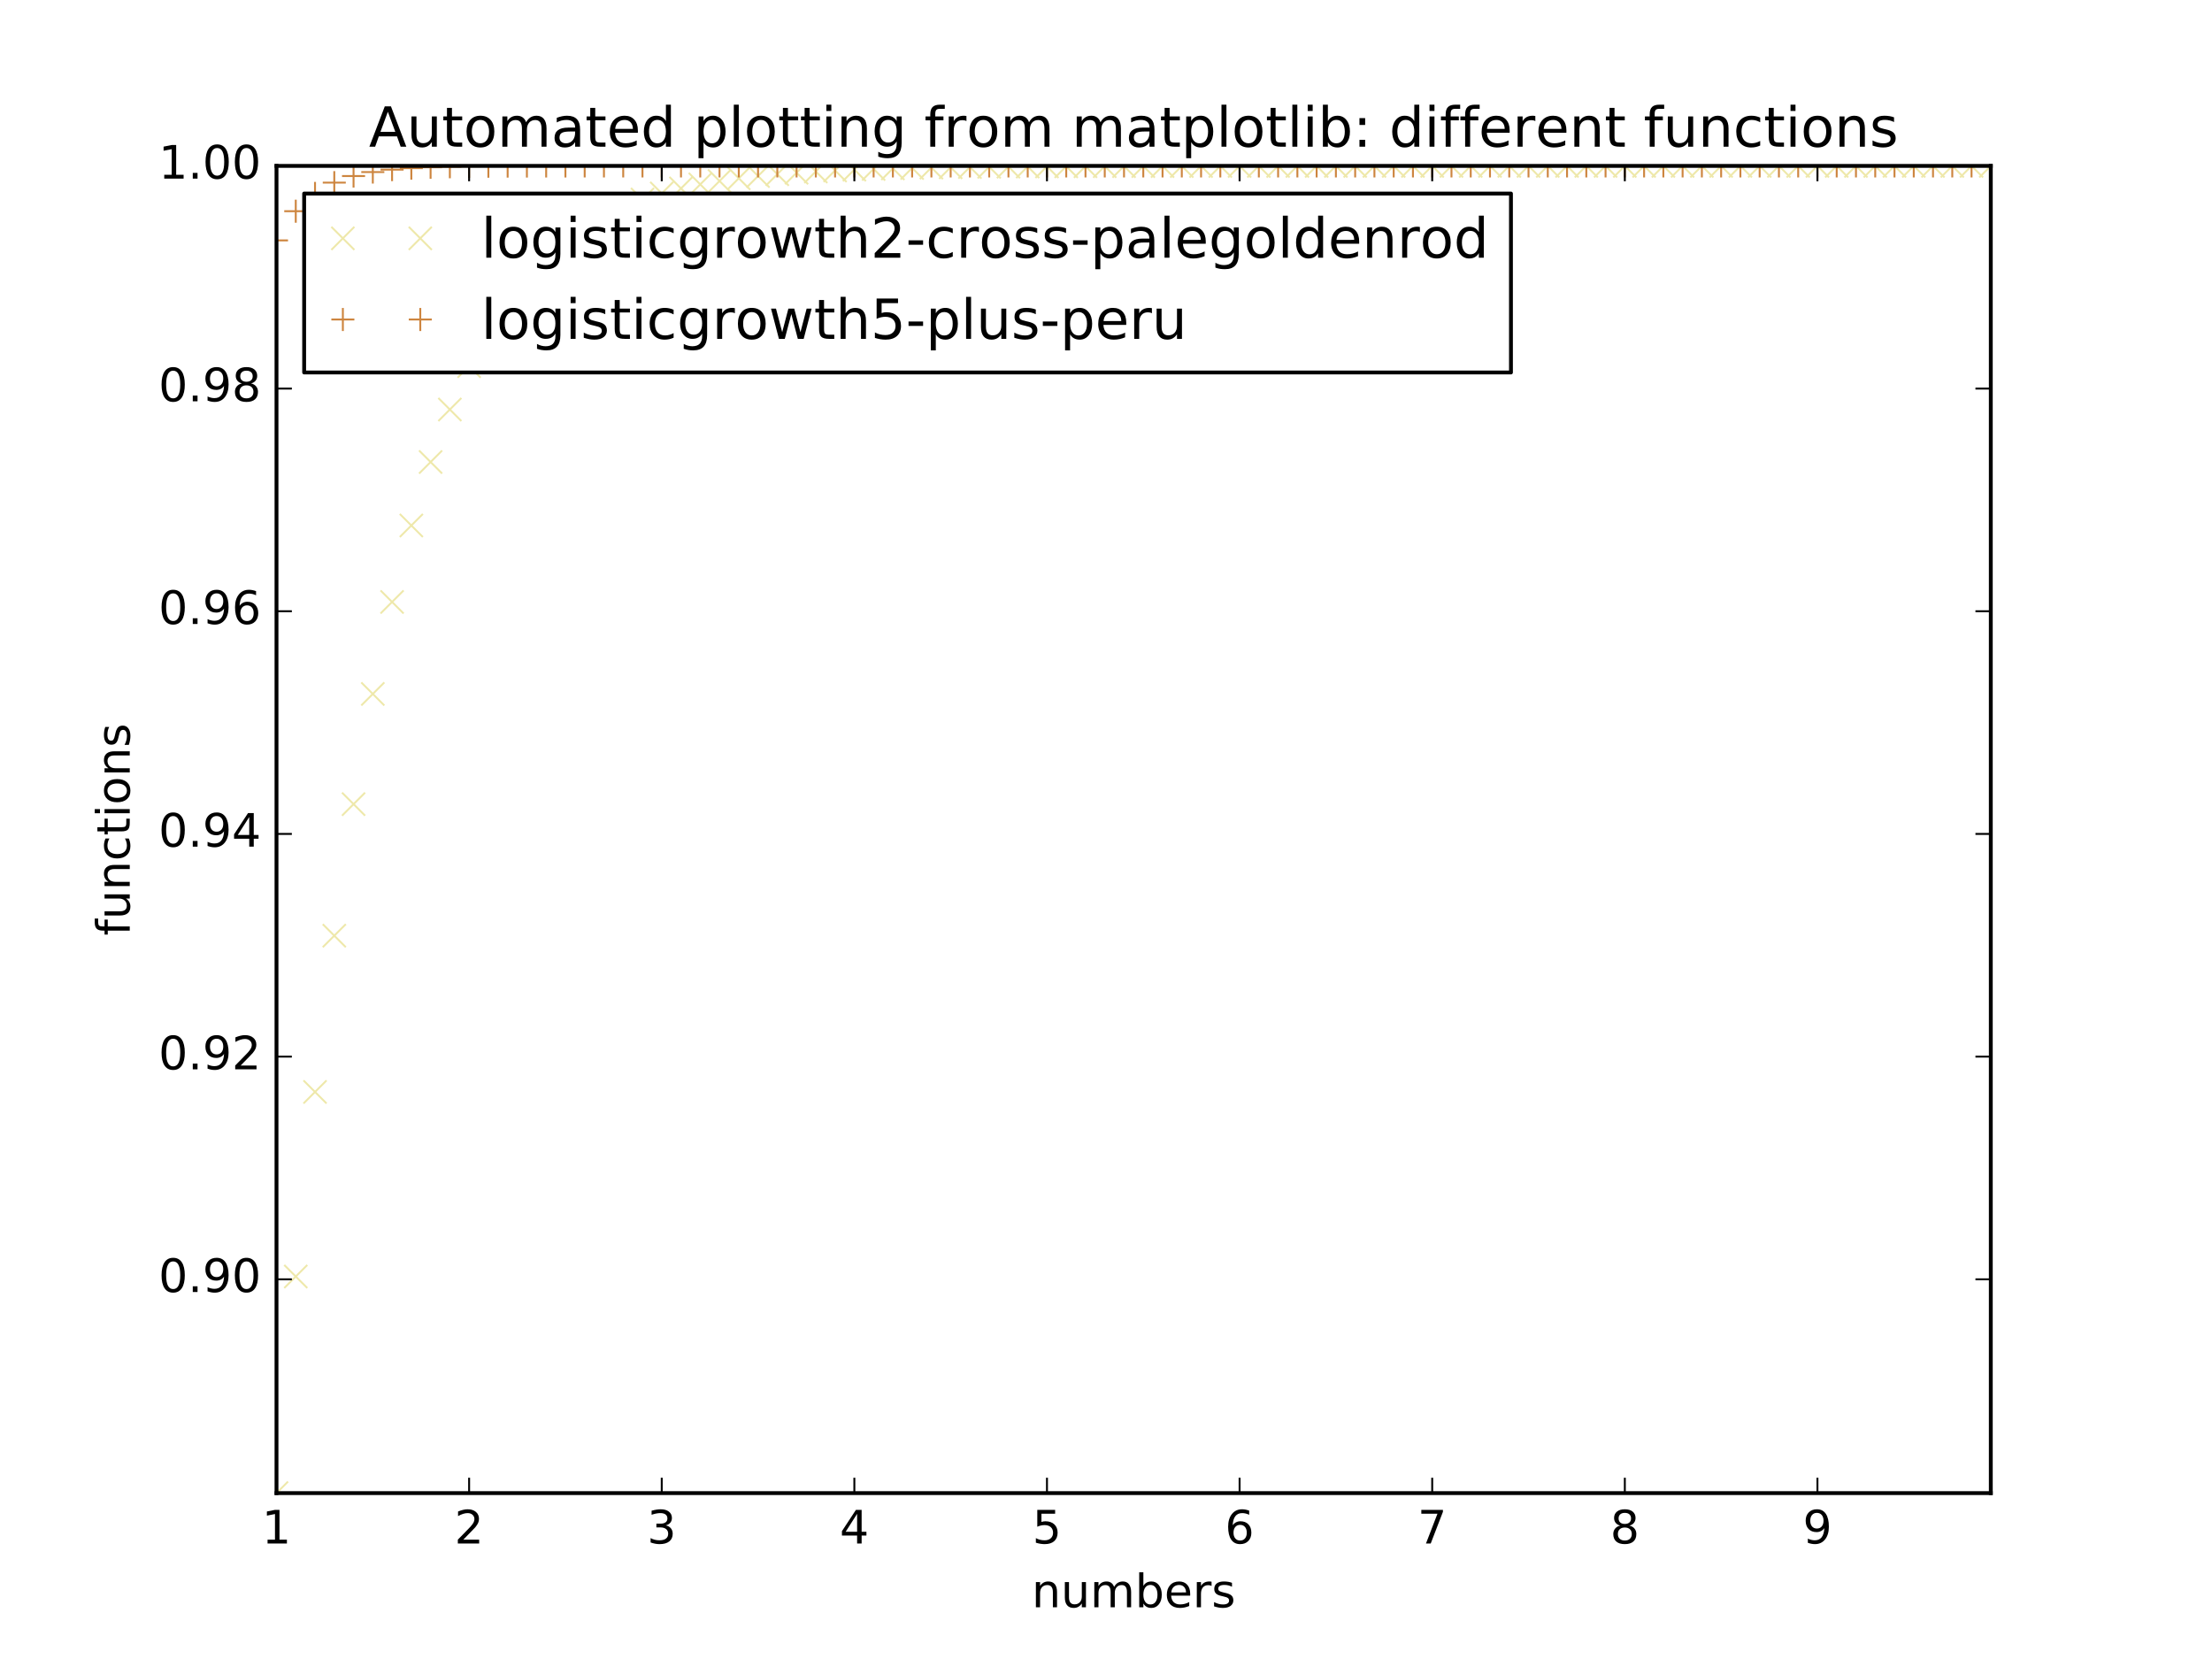 <?xml version="1.0" encoding="utf-8" standalone="no"?>
<!DOCTYPE svg PUBLIC "-//W3C//DTD SVG 1.1//EN"
  "http://www.w3.org/Graphics/SVG/1.1/DTD/svg11.dtd">
<!-- Created with matplotlib (http://matplotlib.org/) -->
<svg height="432pt" version="1.1" viewBox="0 0 576 432" width="576pt" xmlns="http://www.w3.org/2000/svg" xmlns:xlink="http://www.w3.org/1999/xlink">
 <defs>
  <style type="text/css">
*{stroke-linecap:butt;stroke-linejoin:round;stroke-miterlimit:100000;}
  </style>
 </defs>
 <g id="figure_1">
  <g id="patch_1">
   <path d="M 0 432 
L 576 432 
L 576 0 
L 0 0 
z
" style="fill:#ffffff;"/>
  </g>
  <g id="axes_1">
   <g id="patch_2">
    <path d="M 72 388.8 
L 518.4 388.8 
L 518.4 43.2 
L 72 43.2 
z
" style="fill:#ffffff;"/>
   </g>
   <g id="line2d_1">
    <defs>
     <path d="M -3 3 
L 3 -3 
M -3 -3 
L 3 3 
" id="mcb4d93e9ef" style="stroke:#eee8aa;stroke-width:0.5;"/>
    </defs>
    <g clip-path="url(#pd2fa5f9152)">
     <use style="fill:none;stroke:#eee8aa;stroke-width:0.5;" x="72.0" xlink:href="#mcb4d93e9ef" y="388.8"/>
     <use style="fill:none;stroke:#eee8aa;stroke-width:0.5;" x="77.016" xlink:href="#mcb4d93e9ef" y="332.402"/>
     <use style="fill:none;stroke:#eee8aa;stroke-width:0.5;" x="82.031" xlink:href="#mcb4d93e9ef" y="284.339"/>
     <use style="fill:none;stroke:#eee8aa;stroke-width:0.5;" x="87.047" xlink:href="#mcb4d93e9ef" y="243.65"/>
     <use style="fill:none;stroke:#eee8aa;stroke-width:0.5;" x="92.063" xlink:href="#mcb4d93e9ef" y="209.398"/>
     <use style="fill:none;stroke:#eee8aa;stroke-width:0.5;" x="97.079" xlink:href="#mcb4d93e9ef" y="180.7"/>
     <use style="fill:none;stroke:#eee8aa;stroke-width:0.5;" x="102.094" xlink:href="#mcb4d93e9ef" y="156.752"/>
     <use style="fill:none;stroke:#eee8aa;stroke-width:0.5;" x="107.11" xlink:href="#mcb4d93e9ef" y="136.833"/>
     <use style="fill:none;stroke:#eee8aa;stroke-width:0.5;" x="112.126" xlink:href="#mcb4d93e9ef" y="120.312"/>
     <use style="fill:none;stroke:#eee8aa;stroke-width:0.5;" x="117.142" xlink:href="#mcb4d93e9ef" y="106.639"/>
     <use style="fill:none;stroke:#eee8aa;stroke-width:0.5;" x="122.157" xlink:href="#mcb4d93e9ef" y="95.347"/>
     <use style="fill:none;stroke:#eee8aa;stroke-width:0.5;" x="127.173" xlink:href="#mcb4d93e9ef" y="86.034"/>
     <use style="fill:none;stroke:#eee8aa;stroke-width:0.5;" x="132.189" xlink:href="#mcb4d93e9ef" y="78.363"/>
     <use style="fill:none;stroke:#eee8aa;stroke-width:0.5;" x="137.204" xlink:href="#mcb4d93e9ef" y="72.053"/>
     <use style="fill:none;stroke:#eee8aa;stroke-width:0.5;" x="142.22" xlink:href="#mcb4d93e9ef" y="66.865"/>
     <use style="fill:none;stroke:#eee8aa;stroke-width:0.5;" x="147.236" xlink:href="#mcb4d93e9ef" y="62.604"/>
     <use style="fill:none;stroke:#eee8aa;stroke-width:0.5;" x="152.252" xlink:href="#mcb4d93e9ef" y="59.106"/>
     <use style="fill:none;stroke:#eee8aa;stroke-width:0.5;" x="157.267" xlink:href="#mcb4d93e9ef" y="56.236"/>
     <use style="fill:none;stroke:#eee8aa;stroke-width:0.5;" x="162.283" xlink:href="#mcb4d93e9ef" y="53.882"/>
     <use style="fill:none;stroke:#eee8aa;stroke-width:0.5;" x="167.299" xlink:href="#mcb4d93e9ef" y="51.951"/>
     <use style="fill:none;stroke:#eee8aa;stroke-width:0.5;" x="172.315" xlink:href="#mcb4d93e9ef" y="50.369"/>
     <use style="fill:none;stroke:#eee8aa;stroke-width:0.5;" x="177.33" xlink:href="#mcb4d93e9ef" y="49.072"/>
     <use style="fill:none;stroke:#eee8aa;stroke-width:0.5;" x="182.346" xlink:href="#mcb4d93e9ef" y="48.009"/>
     <use style="fill:none;stroke:#eee8aa;stroke-width:0.5;" x="187.362" xlink:href="#mcb4d93e9ef" y="47.139"/>
     <use style="fill:none;stroke:#eee8aa;stroke-width:0.5;" x="192.378" xlink:href="#mcb4d93e9ef" y="46.426"/>
     <use style="fill:none;stroke:#eee8aa;stroke-width:0.5;" x="197.393" xlink:href="#mcb4d93e9ef" y="45.841"/>
     <use style="fill:none;stroke:#eee8aa;stroke-width:0.5;" x="202.409" xlink:href="#mcb4d93e9ef" y="45.363"/>
     <use style="fill:none;stroke:#eee8aa;stroke-width:0.5;" x="207.425" xlink:href="#mcb4d93e9ef" y="44.971"/>
     <use style="fill:none;stroke:#eee8aa;stroke-width:0.5;" x="212.44" xlink:href="#mcb4d93e9ef" y="44.65"/>
     <use style="fill:none;stroke:#eee8aa;stroke-width:0.5;" x="217.456" xlink:href="#mcb4d93e9ef" y="44.387"/>
     <use style="fill:none;stroke:#eee8aa;stroke-width:0.5;" x="222.472" xlink:href="#mcb4d93e9ef" y="44.172"/>
     <use style="fill:none;stroke:#eee8aa;stroke-width:0.5;" x="227.488" xlink:href="#mcb4d93e9ef" y="43.996"/>
     <use style="fill:none;stroke:#eee8aa;stroke-width:0.5;" x="232.503" xlink:href="#mcb4d93e9ef" y="43.852"/>
     <use style="fill:none;stroke:#eee8aa;stroke-width:0.5;" x="237.519" xlink:href="#mcb4d93e9ef" y="43.734"/>
     <use style="fill:none;stroke:#eee8aa;stroke-width:0.5;" x="242.535" xlink:href="#mcb4d93e9ef" y="43.637"/>
     <use style="fill:none;stroke:#eee8aa;stroke-width:0.5;" x="247.551" xlink:href="#mcb4d93e9ef" y="43.558"/>
     <use style="fill:none;stroke:#eee8aa;stroke-width:0.5;" x="252.566" xlink:href="#mcb4d93e9ef" y="43.493"/>
     <use style="fill:none;stroke:#eee8aa;stroke-width:0.5;" x="257.582" xlink:href="#mcb4d93e9ef" y="43.44"/>
     <use style="fill:none;stroke:#eee8aa;stroke-width:0.5;" x="262.598" xlink:href="#mcb4d93e9ef" y="43.396"/>
     <use style="fill:none;stroke:#eee8aa;stroke-width:0.5;" x="267.613" xlink:href="#mcb4d93e9ef" y="43.361"/>
     <use style="fill:none;stroke:#eee8aa;stroke-width:0.5;" x="272.629" xlink:href="#mcb4d93e9ef" y="43.332"/>
     <use style="fill:none;stroke:#eee8aa;stroke-width:0.5;" x="277.645" xlink:href="#mcb4d93e9ef" y="43.308"/>
     <use style="fill:none;stroke:#eee8aa;stroke-width:0.5;" x="282.661" xlink:href="#mcb4d93e9ef" y="43.288"/>
     <use style="fill:none;stroke:#eee8aa;stroke-width:0.5;" x="287.676" xlink:href="#mcb4d93e9ef" y="43.272"/>
     <use style="fill:none;stroke:#eee8aa;stroke-width:0.5;" x="292.692" xlink:href="#mcb4d93e9ef" y="43.259"/>
     <use style="fill:none;stroke:#eee8aa;stroke-width:0.5;" x="297.708" xlink:href="#mcb4d93e9ef" y="43.248"/>
     <use style="fill:none;stroke:#eee8aa;stroke-width:0.5;" x="302.724" xlink:href="#mcb4d93e9ef" y="43.24"/>
     <use style="fill:none;stroke:#eee8aa;stroke-width:0.5;" x="307.739" xlink:href="#mcb4d93e9ef" y="43.232"/>
     <use style="fill:none;stroke:#eee8aa;stroke-width:0.5;" x="312.755" xlink:href="#mcb4d93e9ef" y="43.227"/>
     <use style="fill:none;stroke:#eee8aa;stroke-width:0.5;" x="317.771" xlink:href="#mcb4d93e9ef" y="43.222"/>
     <use style="fill:none;stroke:#eee8aa;stroke-width:0.5;" x="322.787" xlink:href="#mcb4d93e9ef" y="43.218"/>
     <use style="fill:none;stroke:#eee8aa;stroke-width:0.5;" x="327.802" xlink:href="#mcb4d93e9ef" y="43.215"/>
     <use style="fill:none;stroke:#eee8aa;stroke-width:0.5;" x="332.818" xlink:href="#mcb4d93e9ef" y="43.212"/>
     <use style="fill:none;stroke:#eee8aa;stroke-width:0.5;" x="337.834" xlink:href="#mcb4d93e9ef" y="43.21"/>
     <use style="fill:none;stroke:#eee8aa;stroke-width:0.5;" x="342.849" xlink:href="#mcb4d93e9ef" y="43.208"/>
     <use style="fill:none;stroke:#eee8aa;stroke-width:0.5;" x="347.865" xlink:href="#mcb4d93e9ef" y="43.207"/>
     <use style="fill:none;stroke:#eee8aa;stroke-width:0.5;" x="352.881" xlink:href="#mcb4d93e9ef" y="43.205"/>
     <use style="fill:none;stroke:#eee8aa;stroke-width:0.5;" x="357.897" xlink:href="#mcb4d93e9ef" y="43.204"/>
     <use style="fill:none;stroke:#eee8aa;stroke-width:0.5;" x="362.912" xlink:href="#mcb4d93e9ef" y="43.204"/>
     <use style="fill:none;stroke:#eee8aa;stroke-width:0.5;" x="367.928" xlink:href="#mcb4d93e9ef" y="43.203"/>
     <use style="fill:none;stroke:#eee8aa;stroke-width:0.5;" x="372.944" xlink:href="#mcb4d93e9ef" y="43.202"/>
     <use style="fill:none;stroke:#eee8aa;stroke-width:0.5;" x="377.96" xlink:href="#mcb4d93e9ef" y="43.202"/>
     <use style="fill:none;stroke:#eee8aa;stroke-width:0.5;" x="382.975" xlink:href="#mcb4d93e9ef" y="43.202"/>
     <use style="fill:none;stroke:#eee8aa;stroke-width:0.5;" x="387.991" xlink:href="#mcb4d93e9ef" y="43.201"/>
     <use style="fill:none;stroke:#eee8aa;stroke-width:0.5;" x="393.007" xlink:href="#mcb4d93e9ef" y="43.201"/>
     <use style="fill:none;stroke:#eee8aa;stroke-width:0.5;" x="398.022" xlink:href="#mcb4d93e9ef" y="43.201"/>
     <use style="fill:none;stroke:#eee8aa;stroke-width:0.5;" x="403.038" xlink:href="#mcb4d93e9ef" y="43.201"/>
     <use style="fill:none;stroke:#eee8aa;stroke-width:0.5;" x="408.054" xlink:href="#mcb4d93e9ef" y="43.201"/>
     <use style="fill:none;stroke:#eee8aa;stroke-width:0.5;" x="413.07" xlink:href="#mcb4d93e9ef" y="43.2"/>
     <use style="fill:none;stroke:#eee8aa;stroke-width:0.5;" x="418.085" xlink:href="#mcb4d93e9ef" y="43.2"/>
     <use style="fill:none;stroke:#eee8aa;stroke-width:0.5;" x="423.101" xlink:href="#mcb4d93e9ef" y="43.2"/>
     <use style="fill:none;stroke:#eee8aa;stroke-width:0.5;" x="428.117" xlink:href="#mcb4d93e9ef" y="43.2"/>
     <use style="fill:none;stroke:#eee8aa;stroke-width:0.5;" x="433.133" xlink:href="#mcb4d93e9ef" y="43.2"/>
     <use style="fill:none;stroke:#eee8aa;stroke-width:0.5;" x="438.148" xlink:href="#mcb4d93e9ef" y="43.2"/>
     <use style="fill:none;stroke:#eee8aa;stroke-width:0.5;" x="443.164" xlink:href="#mcb4d93e9ef" y="43.2"/>
     <use style="fill:none;stroke:#eee8aa;stroke-width:0.5;" x="448.18" xlink:href="#mcb4d93e9ef" y="43.2"/>
     <use style="fill:none;stroke:#eee8aa;stroke-width:0.5;" x="453.196" xlink:href="#mcb4d93e9ef" y="43.2"/>
     <use style="fill:none;stroke:#eee8aa;stroke-width:0.5;" x="458.211" xlink:href="#mcb4d93e9ef" y="43.2"/>
     <use style="fill:none;stroke:#eee8aa;stroke-width:0.5;" x="463.227" xlink:href="#mcb4d93e9ef" y="43.2"/>
     <use style="fill:none;stroke:#eee8aa;stroke-width:0.5;" x="468.243" xlink:href="#mcb4d93e9ef" y="43.2"/>
     <use style="fill:none;stroke:#eee8aa;stroke-width:0.5;" x="473.258" xlink:href="#mcb4d93e9ef" y="43.2"/>
     <use style="fill:none;stroke:#eee8aa;stroke-width:0.5;" x="478.274" xlink:href="#mcb4d93e9ef" y="43.2"/>
     <use style="fill:none;stroke:#eee8aa;stroke-width:0.5;" x="483.29" xlink:href="#mcb4d93e9ef" y="43.2"/>
     <use style="fill:none;stroke:#eee8aa;stroke-width:0.5;" x="488.306" xlink:href="#mcb4d93e9ef" y="43.2"/>
     <use style="fill:none;stroke:#eee8aa;stroke-width:0.5;" x="493.321" xlink:href="#mcb4d93e9ef" y="43.2"/>
     <use style="fill:none;stroke:#eee8aa;stroke-width:0.5;" x="498.337" xlink:href="#mcb4d93e9ef" y="43.2"/>
     <use style="fill:none;stroke:#eee8aa;stroke-width:0.5;" x="503.353" xlink:href="#mcb4d93e9ef" y="43.2"/>
     <use style="fill:none;stroke:#eee8aa;stroke-width:0.5;" x="508.369" xlink:href="#mcb4d93e9ef" y="43.2"/>
     <use style="fill:none;stroke:#eee8aa;stroke-width:0.5;" x="513.384" xlink:href="#mcb4d93e9ef" y="43.2"/>
     <use style="fill:none;stroke:#eee8aa;stroke-width:0.5;" x="518.4" xlink:href="#mcb4d93e9ef" y="43.2"/>
    </g>
   </g>
   <g id="line2d_2">
    <defs>
     <path d="M -3 0 
L 3 0 
M 0 3 
L 0 -3 
" id="md4a075898d" style="stroke:#cd853f;stroke-width:0.5;"/>
    </defs>
    <g clip-path="url(#pd2fa5f9152)">
     <use style="fill:none;stroke:#cd853f;stroke-width:0.5;" x="72.0" xlink:href="#md4a075898d" y="62.604"/>
     <use style="fill:none;stroke:#cd853f;stroke-width:0.5;" x="77.016" xlink:href="#md4a075898d" y="55"/>
     <use style="fill:none;stroke:#cd853f;stroke-width:0.5;" x="82.031" xlink:href="#md4a075898d" y="50.369"/>
     <use style="fill:none;stroke:#cd853f;stroke-width:0.5;" x="87.047" xlink:href="#md4a075898d" y="47.552"/>
     <use style="fill:none;stroke:#cd853f;stroke-width:0.5;" x="92.063" xlink:href="#md4a075898d" y="45.841"/>
     <use style="fill:none;stroke:#cd853f;stroke-width:0.5;" x="97.079" xlink:href="#md4a075898d" y="44.803"/>
     <use style="fill:none;stroke:#cd853f;stroke-width:0.5;" x="102.094" xlink:href="#md4a075898d" y="44.172"/>
     <use style="fill:none;stroke:#cd853f;stroke-width:0.5;" x="107.11" xlink:href="#md4a075898d" y="43.79"/>
     <use style="fill:none;stroke:#cd853f;stroke-width:0.5;" x="112.126" xlink:href="#md4a075898d" y="43.558"/>
     <use style="fill:none;stroke:#cd853f;stroke-width:0.5;" x="117.142" xlink:href="#md4a075898d" y="43.417"/>
     <use style="fill:none;stroke:#cd853f;stroke-width:0.5;" x="122.157" xlink:href="#md4a075898d" y="43.332"/>
     <use style="fill:none;stroke:#cd853f;stroke-width:0.5;" x="127.173" xlink:href="#md4a075898d" y="43.28"/>
     <use style="fill:none;stroke:#cd853f;stroke-width:0.5;" x="132.189" xlink:href="#md4a075898d" y="43.248"/>
     <use style="fill:none;stroke:#cd853f;stroke-width:0.5;" x="137.204" xlink:href="#md4a075898d" y="43.229"/>
     <use style="fill:none;stroke:#cd853f;stroke-width:0.5;" x="142.22" xlink:href="#md4a075898d" y="43.218"/>
     <use style="fill:none;stroke:#cd853f;stroke-width:0.5;" x="147.236" xlink:href="#md4a075898d" y="43.211"/>
     <use style="fill:none;stroke:#cd853f;stroke-width:0.5;" x="152.252" xlink:href="#md4a075898d" y="43.207"/>
     <use style="fill:none;stroke:#cd853f;stroke-width:0.5;" x="157.267" xlink:href="#md4a075898d" y="43.204"/>
     <use style="fill:none;stroke:#cd853f;stroke-width:0.5;" x="162.283" xlink:href="#md4a075898d" y="43.202"/>
     <use style="fill:none;stroke:#cd853f;stroke-width:0.5;" x="167.299" xlink:href="#md4a075898d" y="43.201"/>
     <use style="fill:none;stroke:#cd853f;stroke-width:0.5;" x="172.315" xlink:href="#md4a075898d" y="43.201"/>
     <use style="fill:none;stroke:#cd853f;stroke-width:0.5;" x="177.33" xlink:href="#md4a075898d" y="43.201"/>
     <use style="fill:none;stroke:#cd853f;stroke-width:0.5;" x="182.346" xlink:href="#md4a075898d" y="43.2"/>
     <use style="fill:none;stroke:#cd853f;stroke-width:0.5;" x="187.362" xlink:href="#md4a075898d" y="43.2"/>
     <use style="fill:none;stroke:#cd853f;stroke-width:0.5;" x="192.378" xlink:href="#md4a075898d" y="43.2"/>
     <use style="fill:none;stroke:#cd853f;stroke-width:0.5;" x="197.393" xlink:href="#md4a075898d" y="43.2"/>
     <use style="fill:none;stroke:#cd853f;stroke-width:0.5;" x="202.409" xlink:href="#md4a075898d" y="43.2"/>
     <use style="fill:none;stroke:#cd853f;stroke-width:0.5;" x="207.425" xlink:href="#md4a075898d" y="43.2"/>
     <use style="fill:none;stroke:#cd853f;stroke-width:0.5;" x="212.44" xlink:href="#md4a075898d" y="43.2"/>
     <use style="fill:none;stroke:#cd853f;stroke-width:0.5;" x="217.456" xlink:href="#md4a075898d" y="43.2"/>
     <use style="fill:none;stroke:#cd853f;stroke-width:0.5;" x="222.472" xlink:href="#md4a075898d" y="43.2"/>
     <use style="fill:none;stroke:#cd853f;stroke-width:0.5;" x="227.488" xlink:href="#md4a075898d" y="43.2"/>
     <use style="fill:none;stroke:#cd853f;stroke-width:0.5;" x="232.503" xlink:href="#md4a075898d" y="43.2"/>
     <use style="fill:none;stroke:#cd853f;stroke-width:0.5;" x="237.519" xlink:href="#md4a075898d" y="43.2"/>
     <use style="fill:none;stroke:#cd853f;stroke-width:0.5;" x="242.535" xlink:href="#md4a075898d" y="43.2"/>
     <use style="fill:none;stroke:#cd853f;stroke-width:0.5;" x="247.551" xlink:href="#md4a075898d" y="43.2"/>
     <use style="fill:none;stroke:#cd853f;stroke-width:0.5;" x="252.566" xlink:href="#md4a075898d" y="43.2"/>
     <use style="fill:none;stroke:#cd853f;stroke-width:0.5;" x="257.582" xlink:href="#md4a075898d" y="43.2"/>
     <use style="fill:none;stroke:#cd853f;stroke-width:0.5;" x="262.598" xlink:href="#md4a075898d" y="43.2"/>
     <use style="fill:none;stroke:#cd853f;stroke-width:0.5;" x="267.613" xlink:href="#md4a075898d" y="43.2"/>
     <use style="fill:none;stroke:#cd853f;stroke-width:0.5;" x="272.629" xlink:href="#md4a075898d" y="43.2"/>
     <use style="fill:none;stroke:#cd853f;stroke-width:0.5;" x="277.645" xlink:href="#md4a075898d" y="43.2"/>
     <use style="fill:none;stroke:#cd853f;stroke-width:0.5;" x="282.661" xlink:href="#md4a075898d" y="43.2"/>
     <use style="fill:none;stroke:#cd853f;stroke-width:0.5;" x="287.676" xlink:href="#md4a075898d" y="43.2"/>
     <use style="fill:none;stroke:#cd853f;stroke-width:0.5;" x="292.692" xlink:href="#md4a075898d" y="43.2"/>
     <use style="fill:none;stroke:#cd853f;stroke-width:0.5;" x="297.708" xlink:href="#md4a075898d" y="43.2"/>
     <use style="fill:none;stroke:#cd853f;stroke-width:0.5;" x="302.724" xlink:href="#md4a075898d" y="43.2"/>
     <use style="fill:none;stroke:#cd853f;stroke-width:0.5;" x="307.739" xlink:href="#md4a075898d" y="43.2"/>
     <use style="fill:none;stroke:#cd853f;stroke-width:0.5;" x="312.755" xlink:href="#md4a075898d" y="43.2"/>
     <use style="fill:none;stroke:#cd853f;stroke-width:0.5;" x="317.771" xlink:href="#md4a075898d" y="43.2"/>
     <use style="fill:none;stroke:#cd853f;stroke-width:0.5;" x="322.787" xlink:href="#md4a075898d" y="43.2"/>
     <use style="fill:none;stroke:#cd853f;stroke-width:0.5;" x="327.802" xlink:href="#md4a075898d" y="43.2"/>
     <use style="fill:none;stroke:#cd853f;stroke-width:0.5;" x="332.818" xlink:href="#md4a075898d" y="43.2"/>
     <use style="fill:none;stroke:#cd853f;stroke-width:0.5;" x="337.834" xlink:href="#md4a075898d" y="43.2"/>
     <use style="fill:none;stroke:#cd853f;stroke-width:0.5;" x="342.849" xlink:href="#md4a075898d" y="43.2"/>
     <use style="fill:none;stroke:#cd853f;stroke-width:0.5;" x="347.865" xlink:href="#md4a075898d" y="43.2"/>
     <use style="fill:none;stroke:#cd853f;stroke-width:0.5;" x="352.881" xlink:href="#md4a075898d" y="43.2"/>
     <use style="fill:none;stroke:#cd853f;stroke-width:0.5;" x="357.897" xlink:href="#md4a075898d" y="43.2"/>
     <use style="fill:none;stroke:#cd853f;stroke-width:0.5;" x="362.912" xlink:href="#md4a075898d" y="43.2"/>
     <use style="fill:none;stroke:#cd853f;stroke-width:0.5;" x="367.928" xlink:href="#md4a075898d" y="43.2"/>
     <use style="fill:none;stroke:#cd853f;stroke-width:0.5;" x="372.944" xlink:href="#md4a075898d" y="43.2"/>
     <use style="fill:none;stroke:#cd853f;stroke-width:0.5;" x="377.96" xlink:href="#md4a075898d" y="43.2"/>
     <use style="fill:none;stroke:#cd853f;stroke-width:0.5;" x="382.975" xlink:href="#md4a075898d" y="43.2"/>
     <use style="fill:none;stroke:#cd853f;stroke-width:0.5;" x="387.991" xlink:href="#md4a075898d" y="43.2"/>
     <use style="fill:none;stroke:#cd853f;stroke-width:0.5;" x="393.007" xlink:href="#md4a075898d" y="43.2"/>
     <use style="fill:none;stroke:#cd853f;stroke-width:0.5;" x="398.022" xlink:href="#md4a075898d" y="43.2"/>
     <use style="fill:none;stroke:#cd853f;stroke-width:0.5;" x="403.038" xlink:href="#md4a075898d" y="43.2"/>
     <use style="fill:none;stroke:#cd853f;stroke-width:0.5;" x="408.054" xlink:href="#md4a075898d" y="43.2"/>
     <use style="fill:none;stroke:#cd853f;stroke-width:0.5;" x="413.07" xlink:href="#md4a075898d" y="43.2"/>
     <use style="fill:none;stroke:#cd853f;stroke-width:0.5;" x="418.085" xlink:href="#md4a075898d" y="43.2"/>
     <use style="fill:none;stroke:#cd853f;stroke-width:0.5;" x="423.101" xlink:href="#md4a075898d" y="43.2"/>
     <use style="fill:none;stroke:#cd853f;stroke-width:0.5;" x="428.117" xlink:href="#md4a075898d" y="43.2"/>
     <use style="fill:none;stroke:#cd853f;stroke-width:0.5;" x="433.133" xlink:href="#md4a075898d" y="43.2"/>
     <use style="fill:none;stroke:#cd853f;stroke-width:0.5;" x="438.148" xlink:href="#md4a075898d" y="43.2"/>
     <use style="fill:none;stroke:#cd853f;stroke-width:0.5;" x="443.164" xlink:href="#md4a075898d" y="43.2"/>
     <use style="fill:none;stroke:#cd853f;stroke-width:0.5;" x="448.18" xlink:href="#md4a075898d" y="43.2"/>
     <use style="fill:none;stroke:#cd853f;stroke-width:0.5;" x="453.196" xlink:href="#md4a075898d" y="43.2"/>
     <use style="fill:none;stroke:#cd853f;stroke-width:0.5;" x="458.211" xlink:href="#md4a075898d" y="43.2"/>
     <use style="fill:none;stroke:#cd853f;stroke-width:0.5;" x="463.227" xlink:href="#md4a075898d" y="43.2"/>
     <use style="fill:none;stroke:#cd853f;stroke-width:0.5;" x="468.243" xlink:href="#md4a075898d" y="43.2"/>
     <use style="fill:none;stroke:#cd853f;stroke-width:0.5;" x="473.258" xlink:href="#md4a075898d" y="43.2"/>
     <use style="fill:none;stroke:#cd853f;stroke-width:0.5;" x="478.274" xlink:href="#md4a075898d" y="43.2"/>
     <use style="fill:none;stroke:#cd853f;stroke-width:0.5;" x="483.29" xlink:href="#md4a075898d" y="43.2"/>
     <use style="fill:none;stroke:#cd853f;stroke-width:0.5;" x="488.306" xlink:href="#md4a075898d" y="43.2"/>
     <use style="fill:none;stroke:#cd853f;stroke-width:0.5;" x="493.321" xlink:href="#md4a075898d" y="43.2"/>
     <use style="fill:none;stroke:#cd853f;stroke-width:0.5;" x="498.337" xlink:href="#md4a075898d" y="43.2"/>
     <use style="fill:none;stroke:#cd853f;stroke-width:0.5;" x="503.353" xlink:href="#md4a075898d" y="43.2"/>
     <use style="fill:none;stroke:#cd853f;stroke-width:0.5;" x="508.369" xlink:href="#md4a075898d" y="43.2"/>
     <use style="fill:none;stroke:#cd853f;stroke-width:0.5;" x="513.384" xlink:href="#md4a075898d" y="43.2"/>
     <use style="fill:none;stroke:#cd853f;stroke-width:0.5;" x="518.4" xlink:href="#md4a075898d" y="43.2"/>
    </g>
   </g>
   <g id="patch_3">
    <path d="M 72 43.2 
L 518.4 43.2 
" style="fill:none;stroke:#000000;stroke-linecap:square;stroke-linejoin:miter;"/>
   </g>
   <g id="patch_4">
    <path d="M 518.4 388.8 
L 518.4 43.2 
" style="fill:none;stroke:#000000;stroke-linecap:square;stroke-linejoin:miter;"/>
   </g>
   <g id="patch_5">
    <path d="M 72 388.8 
L 518.4 388.8 
" style="fill:none;stroke:#000000;stroke-linecap:square;stroke-linejoin:miter;"/>
   </g>
   <g id="patch_6">
    <path d="M 72 388.8 
L 72 43.2 
" style="fill:none;stroke:#000000;stroke-linecap:square;stroke-linejoin:miter;"/>
   </g>
   <g id="matplotlib.axis_1">
    <g id="xtick_1">
     <g id="line2d_3">
      <defs>
       <path d="M 0 0 
L 0 -4 
" id="m3919b6cced" style="stroke:#000000;stroke-width:0.5;"/>
      </defs>
      <g>
       <use style="stroke:#000000;stroke-width:0.5;" x="72.0" xlink:href="#m3919b6cced" y="388.8"/>
      </g>
     </g>
     <g id="line2d_4">
      <defs>
       <path d="M 0 0 
L 0 4 
" id="m47a9ddf54f" style="stroke:#000000;stroke-width:0.5;"/>
      </defs>
      <g>
       <use style="stroke:#000000;stroke-width:0.5;" x="72.0" xlink:href="#m47a9ddf54f" y="43.2"/>
      </g>
     </g>
     <g id="text_1">
      <!-- 1 -->
      <defs>
       <path d="M 12.406 8.297 
L 28.516 8.297 
L 28.516 63.922 
L 10.984 60.406 
L 10.984 69.391 
L 28.422 72.906 
L 38.281 72.906 
L 38.281 8.297 
L 54.391 8.297 
L 54.391 0 
L 12.406 0 
z
" id="BitstreamVeraSans-Roman-31"/>
      </defs>
      <g transform="translate(68.183 401.918)scale(0.12 -0.12)">
       <use xlink:href="#BitstreamVeraSans-Roman-31"/>
      </g>
     </g>
    </g>
    <g id="xtick_2">
     <g id="line2d_5">
      <g>
       <use style="stroke:#000000;stroke-width:0.5;" x="122.157" xlink:href="#m3919b6cced" y="388.8"/>
      </g>
     </g>
     <g id="line2d_6">
      <g>
       <use style="stroke:#000000;stroke-width:0.5;" x="122.157" xlink:href="#m47a9ddf54f" y="43.2"/>
      </g>
     </g>
     <g id="text_2">
      <!-- 2 -->
      <defs>
       <path d="M 19.188 8.297 
L 53.609 8.297 
L 53.609 0 
L 7.328 0 
L 7.328 8.297 
Q 12.938 14.109 22.625 23.891 
Q 32.328 33.688 34.812 36.531 
Q 39.547 41.844 41.422 45.531 
Q 43.312 49.219 43.312 52.781 
Q 43.312 58.594 39.234 62.25 
Q 35.156 65.922 28.609 65.922 
Q 23.969 65.922 18.812 64.312 
Q 13.672 62.703 7.812 59.422 
L 7.812 69.391 
Q 13.766 71.781 18.938 73 
Q 24.125 74.219 28.422 74.219 
Q 39.75 74.219 46.484 68.547 
Q 53.219 62.891 53.219 53.422 
Q 53.219 48.922 51.531 44.891 
Q 49.859 40.875 45.406 35.406 
Q 44.188 33.984 37.641 27.219 
Q 31.109 20.453 19.188 8.297 
" id="BitstreamVeraSans-Roman-32"/>
      </defs>
      <g transform="translate(118.34 401.918)scale(0.12 -0.12)">
       <use xlink:href="#BitstreamVeraSans-Roman-32"/>
      </g>
     </g>
    </g>
    <g id="xtick_3">
     <g id="line2d_7">
      <g>
       <use style="stroke:#000000;stroke-width:0.5;" x="172.315" xlink:href="#m3919b6cced" y="388.8"/>
      </g>
     </g>
     <g id="line2d_8">
      <g>
       <use style="stroke:#000000;stroke-width:0.5;" x="172.315" xlink:href="#m47a9ddf54f" y="43.2"/>
      </g>
     </g>
     <g id="text_3">
      <!-- 3 -->
      <defs>
       <path d="M 40.578 39.312 
Q 47.656 37.797 51.625 33 
Q 55.609 28.219 55.609 21.188 
Q 55.609 10.406 48.188 4.484 
Q 40.766 -1.422 27.094 -1.422 
Q 22.516 -1.422 17.656 -0.516 
Q 12.797 0.391 7.625 2.203 
L 7.625 11.719 
Q 11.719 9.328 16.594 8.109 
Q 21.484 6.891 26.812 6.891 
Q 36.078 6.891 40.938 10.547 
Q 45.797 14.203 45.797 21.188 
Q 45.797 27.641 41.281 31.266 
Q 36.766 34.906 28.719 34.906 
L 20.219 34.906 
L 20.219 43.016 
L 29.109 43.016 
Q 36.375 43.016 40.234 45.922 
Q 44.094 48.828 44.094 54.297 
Q 44.094 59.906 40.109 62.906 
Q 36.141 65.922 28.719 65.922 
Q 24.656 65.922 20.016 65.031 
Q 15.375 64.156 9.812 62.312 
L 9.812 71.094 
Q 15.438 72.656 20.344 73.438 
Q 25.25 74.219 29.594 74.219 
Q 40.828 74.219 47.359 69.109 
Q 53.906 64.016 53.906 55.328 
Q 53.906 49.266 50.438 45.094 
Q 46.969 40.922 40.578 39.312 
" id="BitstreamVeraSans-Roman-33"/>
      </defs>
      <g transform="translate(168.497 401.918)scale(0.12 -0.12)">
       <use xlink:href="#BitstreamVeraSans-Roman-33"/>
      </g>
     </g>
    </g>
    <g id="xtick_4">
     <g id="line2d_9">
      <g>
       <use style="stroke:#000000;stroke-width:0.5;" x="222.472" xlink:href="#m3919b6cced" y="388.8"/>
      </g>
     </g>
     <g id="line2d_10">
      <g>
       <use style="stroke:#000000;stroke-width:0.5;" x="222.472" xlink:href="#m47a9ddf54f" y="43.2"/>
      </g>
     </g>
     <g id="text_4">
      <!-- 4 -->
      <defs>
       <path d="M 37.797 64.312 
L 12.891 25.391 
L 37.797 25.391 
z
M 35.203 72.906 
L 47.609 72.906 
L 47.609 25.391 
L 58.016 25.391 
L 58.016 17.188 
L 47.609 17.188 
L 47.609 0 
L 37.797 0 
L 37.797 17.188 
L 4.891 17.188 
L 4.891 26.703 
z
" id="BitstreamVeraSans-Roman-34"/>
      </defs>
      <g transform="translate(218.654 401.918)scale(0.12 -0.12)">
       <use xlink:href="#BitstreamVeraSans-Roman-34"/>
      </g>
     </g>
    </g>
    <g id="xtick_5">
     <g id="line2d_11">
      <g>
       <use style="stroke:#000000;stroke-width:0.5;" x="272.629" xlink:href="#m3919b6cced" y="388.8"/>
      </g>
     </g>
     <g id="line2d_12">
      <g>
       <use style="stroke:#000000;stroke-width:0.5;" x="272.629" xlink:href="#m47a9ddf54f" y="43.2"/>
      </g>
     </g>
     <g id="text_5">
      <!-- 5 -->
      <defs>
       <path d="M 10.797 72.906 
L 49.516 72.906 
L 49.516 64.594 
L 19.828 64.594 
L 19.828 46.734 
Q 21.969 47.469 24.109 47.828 
Q 26.266 48.188 28.422 48.188 
Q 40.625 48.188 47.75 41.5 
Q 54.891 34.812 54.891 23.391 
Q 54.891 11.625 47.562 5.094 
Q 40.234 -1.422 26.906 -1.422 
Q 22.312 -1.422 17.547 -0.641 
Q 12.797 0.141 7.719 1.703 
L 7.719 11.625 
Q 12.109 9.234 16.797 8.062 
Q 21.484 6.891 26.703 6.891 
Q 35.156 6.891 40.078 11.328 
Q 45.016 15.766 45.016 23.391 
Q 45.016 31 40.078 35.438 
Q 35.156 39.891 26.703 39.891 
Q 22.75 39.891 18.812 39.016 
Q 14.891 38.141 10.797 36.281 
z
" id="BitstreamVeraSans-Roman-35"/>
      </defs>
      <g transform="translate(268.812 401.918)scale(0.12 -0.12)">
       <use xlink:href="#BitstreamVeraSans-Roman-35"/>
      </g>
     </g>
    </g>
    <g id="xtick_6">
     <g id="line2d_13">
      <g>
       <use style="stroke:#000000;stroke-width:0.5;" x="322.787" xlink:href="#m3919b6cced" y="388.8"/>
      </g>
     </g>
     <g id="line2d_14">
      <g>
       <use style="stroke:#000000;stroke-width:0.5;" x="322.787" xlink:href="#m47a9ddf54f" y="43.2"/>
      </g>
     </g>
     <g id="text_6">
      <!-- 6 -->
      <defs>
       <path d="M 33.016 40.375 
Q 26.375 40.375 22.484 35.828 
Q 18.609 31.297 18.609 23.391 
Q 18.609 15.531 22.484 10.953 
Q 26.375 6.391 33.016 6.391 
Q 39.656 6.391 43.531 10.953 
Q 47.406 15.531 47.406 23.391 
Q 47.406 31.297 43.531 35.828 
Q 39.656 40.375 33.016 40.375 
M 52.594 71.297 
L 52.594 62.312 
Q 48.875 64.062 45.094 64.984 
Q 41.312 65.922 37.594 65.922 
Q 27.828 65.922 22.672 59.328 
Q 17.531 52.734 16.797 39.406 
Q 19.672 43.656 24.016 45.922 
Q 28.375 48.188 33.594 48.188 
Q 44.578 48.188 50.953 41.516 
Q 57.328 34.859 57.328 23.391 
Q 57.328 12.156 50.688 5.359 
Q 44.047 -1.422 33.016 -1.422 
Q 20.359 -1.422 13.672 8.266 
Q 6.984 17.969 6.984 36.375 
Q 6.984 53.656 15.188 63.938 
Q 23.391 74.219 37.203 74.219 
Q 40.922 74.219 44.703 73.484 
Q 48.484 72.75 52.594 71.297 
" id="BitstreamVeraSans-Roman-36"/>
      </defs>
      <g transform="translate(318.969 401.918)scale(0.12 -0.12)">
       <use xlink:href="#BitstreamVeraSans-Roman-36"/>
      </g>
     </g>
    </g>
    <g id="xtick_7">
     <g id="line2d_15">
      <g>
       <use style="stroke:#000000;stroke-width:0.5;" x="372.944" xlink:href="#m3919b6cced" y="388.8"/>
      </g>
     </g>
     <g id="line2d_16">
      <g>
       <use style="stroke:#000000;stroke-width:0.5;" x="372.944" xlink:href="#m47a9ddf54f" y="43.2"/>
      </g>
     </g>
     <g id="text_7">
      <!-- 7 -->
      <defs>
       <path d="M 8.203 72.906 
L 55.078 72.906 
L 55.078 68.703 
L 28.609 0 
L 18.312 0 
L 43.219 64.594 
L 8.203 64.594 
z
" id="BitstreamVeraSans-Roman-37"/>
      </defs>
      <g transform="translate(369.126 401.918)scale(0.12 -0.12)">
       <use xlink:href="#BitstreamVeraSans-Roman-37"/>
      </g>
     </g>
    </g>
    <g id="xtick_8">
     <g id="line2d_17">
      <g>
       <use style="stroke:#000000;stroke-width:0.5;" x="423.101" xlink:href="#m3919b6cced" y="388.8"/>
      </g>
     </g>
     <g id="line2d_18">
      <g>
       <use style="stroke:#000000;stroke-width:0.5;" x="423.101" xlink:href="#m47a9ddf54f" y="43.2"/>
      </g>
     </g>
     <g id="text_8">
      <!-- 8 -->
      <defs>
       <path d="M 31.781 34.625 
Q 24.75 34.625 20.719 30.859 
Q 16.703 27.094 16.703 20.516 
Q 16.703 13.922 20.719 10.156 
Q 24.75 6.391 31.781 6.391 
Q 38.812 6.391 42.859 10.172 
Q 46.922 13.969 46.922 20.516 
Q 46.922 27.094 42.891 30.859 
Q 38.875 34.625 31.781 34.625 
M 21.922 38.812 
Q 15.578 40.375 12.031 44.719 
Q 8.5 49.078 8.5 55.328 
Q 8.5 64.062 14.719 69.141 
Q 20.953 74.219 31.781 74.219 
Q 42.672 74.219 48.875 69.141 
Q 55.078 64.062 55.078 55.328 
Q 55.078 49.078 51.531 44.719 
Q 48 40.375 41.703 38.812 
Q 48.828 37.156 52.797 32.312 
Q 56.781 27.484 56.781 20.516 
Q 56.781 9.906 50.312 4.234 
Q 43.844 -1.422 31.781 -1.422 
Q 19.734 -1.422 13.25 4.234 
Q 6.781 9.906 6.781 20.516 
Q 6.781 27.484 10.781 32.312 
Q 14.797 37.156 21.922 38.812 
M 18.312 54.391 
Q 18.312 48.734 21.844 45.562 
Q 25.391 42.391 31.781 42.391 
Q 38.141 42.391 41.719 45.562 
Q 45.312 48.734 45.312 54.391 
Q 45.312 60.062 41.719 63.234 
Q 38.141 66.406 31.781 66.406 
Q 25.391 66.406 21.844 63.234 
Q 18.312 60.062 18.312 54.391 
" id="BitstreamVeraSans-Roman-38"/>
      </defs>
      <g transform="translate(419.284 401.918)scale(0.12 -0.12)">
       <use xlink:href="#BitstreamVeraSans-Roman-38"/>
      </g>
     </g>
    </g>
    <g id="xtick_9">
     <g id="line2d_19">
      <g>
       <use style="stroke:#000000;stroke-width:0.5;" x="473.258" xlink:href="#m3919b6cced" y="388.8"/>
      </g>
     </g>
     <g id="line2d_20">
      <g>
       <use style="stroke:#000000;stroke-width:0.5;" x="473.258" xlink:href="#m47a9ddf54f" y="43.2"/>
      </g>
     </g>
     <g id="text_9">
      <!-- 9 -->
      <defs>
       <path d="M 10.984 1.516 
L 10.984 10.5 
Q 14.703 8.734 18.5 7.812 
Q 22.312 6.891 25.984 6.891 
Q 35.75 6.891 40.891 13.453 
Q 46.047 20.016 46.781 33.406 
Q 43.953 29.203 39.594 26.953 
Q 35.25 24.703 29.984 24.703 
Q 19.047 24.703 12.672 31.312 
Q 6.297 37.938 6.297 49.422 
Q 6.297 60.641 12.938 67.422 
Q 19.578 74.219 30.609 74.219 
Q 43.266 74.219 49.922 64.516 
Q 56.594 54.828 56.594 36.375 
Q 56.594 19.141 48.406 8.859 
Q 40.234 -1.422 26.422 -1.422 
Q 22.703 -1.422 18.891 -0.688 
Q 15.094 0.047 10.984 1.516 
M 30.609 32.422 
Q 37.25 32.422 41.125 36.953 
Q 45.016 41.5 45.016 49.422 
Q 45.016 57.281 41.125 61.844 
Q 37.25 66.406 30.609 66.406 
Q 23.969 66.406 20.094 61.844 
Q 16.219 57.281 16.219 49.422 
Q 16.219 41.5 20.094 36.953 
Q 23.969 32.422 30.609 32.422 
" id="BitstreamVeraSans-Roman-39"/>
      </defs>
      <g transform="translate(469.441 401.918)scale(0.12 -0.12)">
       <use xlink:href="#BitstreamVeraSans-Roman-39"/>
      </g>
     </g>
    </g>
    <g id="text_10">
     <!-- numbers -->
     <defs>
      <path d="M 54.891 33.016 
L 54.891 0 
L 45.906 0 
L 45.906 32.719 
Q 45.906 40.484 42.875 44.328 
Q 39.844 48.188 33.797 48.188 
Q 26.516 48.188 22.312 43.547 
Q 18.109 38.922 18.109 30.906 
L 18.109 0 
L 9.078 0 
L 9.078 54.688 
L 18.109 54.688 
L 18.109 46.188 
Q 21.344 51.125 25.703 53.562 
Q 30.078 56 35.797 56 
Q 45.219 56 50.047 50.172 
Q 54.891 44.344 54.891 33.016 
" id="BitstreamVeraSans-Roman-6e"/>
      <path d="M 52 44.188 
Q 55.375 50.25 60.062 53.125 
Q 64.75 56 71.094 56 
Q 79.641 56 84.281 50.016 
Q 88.922 44.047 88.922 33.016 
L 88.922 0 
L 79.891 0 
L 79.891 32.719 
Q 79.891 40.578 77.094 44.375 
Q 74.312 48.188 68.609 48.188 
Q 61.625 48.188 57.562 43.547 
Q 53.516 38.922 53.516 30.906 
L 53.516 0 
L 44.484 0 
L 44.484 32.719 
Q 44.484 40.625 41.703 44.406 
Q 38.922 48.188 33.109 48.188 
Q 26.219 48.188 22.156 43.531 
Q 18.109 38.875 18.109 30.906 
L 18.109 0 
L 9.078 0 
L 9.078 54.688 
L 18.109 54.688 
L 18.109 46.188 
Q 21.188 51.219 25.484 53.609 
Q 29.781 56 35.688 56 
Q 41.656 56 45.828 52.969 
Q 50 49.953 52 44.188 
" id="BitstreamVeraSans-Roman-6d"/>
      <path d="M 56.203 29.594 
L 56.203 25.203 
L 14.891 25.203 
Q 15.484 15.922 20.484 11.062 
Q 25.484 6.203 34.422 6.203 
Q 39.594 6.203 44.453 7.469 
Q 49.312 8.734 54.109 11.281 
L 54.109 2.781 
Q 49.266 0.734 44.188 -0.344 
Q 39.109 -1.422 33.891 -1.422 
Q 20.797 -1.422 13.156 6.188 
Q 5.516 13.812 5.516 26.812 
Q 5.516 40.234 12.766 48.109 
Q 20.016 56 32.328 56 
Q 43.359 56 49.781 48.891 
Q 56.203 41.797 56.203 29.594 
M 47.219 32.234 
Q 47.125 39.594 43.094 43.984 
Q 39.062 48.391 32.422 48.391 
Q 24.906 48.391 20.391 44.141 
Q 15.875 39.891 15.188 32.172 
z
" id="BitstreamVeraSans-Roman-65"/>
      <path d="M 8.5 21.578 
L 8.5 54.688 
L 17.484 54.688 
L 17.484 21.922 
Q 17.484 14.156 20.5 10.266 
Q 23.531 6.391 29.594 6.391 
Q 36.859 6.391 41.078 11.031 
Q 45.312 15.672 45.312 23.688 
L 45.312 54.688 
L 54.297 54.688 
L 54.297 0 
L 45.312 0 
L 45.312 8.406 
Q 42.047 3.422 37.719 1 
Q 33.406 -1.422 27.688 -1.422 
Q 18.266 -1.422 13.375 4.438 
Q 8.5 10.297 8.5 21.578 
" id="BitstreamVeraSans-Roman-75"/>
      <path d="M 41.109 46.297 
Q 39.594 47.172 37.812 47.578 
Q 36.031 48 33.891 48 
Q 26.266 48 22.188 43.047 
Q 18.109 38.094 18.109 28.812 
L 18.109 0 
L 9.078 0 
L 9.078 54.688 
L 18.109 54.688 
L 18.109 46.188 
Q 20.953 51.172 25.484 53.578 
Q 30.031 56 36.531 56 
Q 37.453 56 38.578 55.875 
Q 39.703 55.766 41.062 55.516 
z
" id="BitstreamVeraSans-Roman-72"/>
      <path d="M 44.281 53.078 
L 44.281 44.578 
Q 40.484 46.531 36.375 47.5 
Q 32.281 48.484 27.875 48.484 
Q 21.188 48.484 17.844 46.438 
Q 14.5 44.391 14.5 40.281 
Q 14.5 37.156 16.891 35.375 
Q 19.281 33.594 26.516 31.984 
L 29.594 31.297 
Q 39.156 29.25 43.188 25.516 
Q 47.219 21.781 47.219 15.094 
Q 47.219 7.469 41.188 3.016 
Q 35.156 -1.422 24.609 -1.422 
Q 20.219 -1.422 15.453 -0.562 
Q 10.688 0.297 5.422 2 
L 5.422 11.281 
Q 10.406 8.688 15.234 7.391 
Q 20.062 6.109 24.812 6.109 
Q 31.156 6.109 34.562 8.281 
Q 37.984 10.453 37.984 14.406 
Q 37.984 18.062 35.516 20.016 
Q 33.062 21.969 24.703 23.781 
L 21.578 24.516 
Q 13.234 26.266 9.516 29.906 
Q 5.812 33.547 5.812 39.891 
Q 5.812 47.609 11.281 51.797 
Q 16.75 56 26.812 56 
Q 31.781 56 36.172 55.266 
Q 40.578 54.547 44.281 53.078 
" id="BitstreamVeraSans-Roman-73"/>
      <path d="M 48.688 27.297 
Q 48.688 37.203 44.609 42.844 
Q 40.531 48.484 33.406 48.484 
Q 26.266 48.484 22.188 42.844 
Q 18.109 37.203 18.109 27.297 
Q 18.109 17.391 22.188 11.75 
Q 26.266 6.109 33.406 6.109 
Q 40.531 6.109 44.609 11.75 
Q 48.688 17.391 48.688 27.297 
M 18.109 46.391 
Q 20.953 51.266 25.266 53.625 
Q 29.594 56 35.594 56 
Q 45.562 56 51.781 48.094 
Q 58.016 40.188 58.016 27.297 
Q 58.016 14.406 51.781 6.484 
Q 45.562 -1.422 35.594 -1.422 
Q 29.594 -1.422 25.266 0.953 
Q 20.953 3.328 18.109 8.203 
L 18.109 0 
L 9.078 0 
L 9.078 75.984 
L 18.109 75.984 
z
" id="BitstreamVeraSans-Roman-62"/>
     </defs>
     <g transform="translate(268.658 418.532)scale(0.12 -0.12)">
      <use xlink:href="#BitstreamVeraSans-Roman-6e"/>
      <use x="63.379" xlink:href="#BitstreamVeraSans-Roman-75"/>
      <use x="126.758" xlink:href="#BitstreamVeraSans-Roman-6d"/>
      <use x="224.17" xlink:href="#BitstreamVeraSans-Roman-62"/>
      <use x="287.646" xlink:href="#BitstreamVeraSans-Roman-65"/>
      <use x="349.17" xlink:href="#BitstreamVeraSans-Roman-72"/>
      <use x="390.283" xlink:href="#BitstreamVeraSans-Roman-73"/>
     </g>
    </g>
   </g>
   <g id="matplotlib.axis_2">
    <g id="ytick_1">
     <g id="line2d_21">
      <defs>
       <path d="M 0 0 
L 4 0 
" id="m754221df1b" style="stroke:#000000;stroke-width:0.5;"/>
      </defs>
      <g>
       <use style="stroke:#000000;stroke-width:0.5;" x="72.0" xlink:href="#m754221df1b" y="333.126"/>
      </g>
     </g>
     <g id="line2d_22">
      <defs>
       <path d="M 0 0 
L -4 0 
" id="m9494e9285a" style="stroke:#000000;stroke-width:0.5;"/>
      </defs>
      <g>
       <use style="stroke:#000000;stroke-width:0.5;" x="518.4" xlink:href="#m9494e9285a" y="333.126"/>
      </g>
     </g>
     <g id="text_11">
      <!-- 0.90 -->
      <defs>
       <path d="M 31.781 66.406 
Q 24.172 66.406 20.328 58.906 
Q 16.5 51.422 16.5 36.375 
Q 16.5 21.391 20.328 13.891 
Q 24.172 6.391 31.781 6.391 
Q 39.453 6.391 43.281 13.891 
Q 47.125 21.391 47.125 36.375 
Q 47.125 51.422 43.281 58.906 
Q 39.453 66.406 31.781 66.406 
M 31.781 74.219 
Q 44.047 74.219 50.516 64.516 
Q 56.984 54.828 56.984 36.375 
Q 56.984 17.969 50.516 8.266 
Q 44.047 -1.422 31.781 -1.422 
Q 19.531 -1.422 13.062 8.266 
Q 6.594 17.969 6.594 36.375 
Q 6.594 54.828 13.062 64.516 
Q 19.531 74.219 31.781 74.219 
" id="BitstreamVeraSans-Roman-30"/>
       <path d="M 10.688 12.406 
L 21 12.406 
L 21 0 
L 10.688 0 
z
" id="BitstreamVeraSans-Roman-2e"/>
      </defs>
      <g transform="translate(41.281 336.437)scale(0.12 -0.12)">
       <use xlink:href="#BitstreamVeraSans-Roman-30"/>
       <use x="63.623" xlink:href="#BitstreamVeraSans-Roman-2e"/>
       <use x="95.41" xlink:href="#BitstreamVeraSans-Roman-39"/>
       <use x="159.033" xlink:href="#BitstreamVeraSans-Roman-30"/>
      </g>
     </g>
    </g>
    <g id="ytick_2">
     <g id="line2d_23">
      <g>
       <use style="stroke:#000000;stroke-width:0.5;" x="72.0" xlink:href="#m754221df1b" y="275.141"/>
      </g>
     </g>
     <g id="line2d_24">
      <g>
       <use style="stroke:#000000;stroke-width:0.5;" x="518.4" xlink:href="#m9494e9285a" y="275.141"/>
      </g>
     </g>
     <g id="text_12">
      <!-- 0.92 -->
      <g transform="translate(41.281 278.452)scale(0.12 -0.12)">
       <use xlink:href="#BitstreamVeraSans-Roman-30"/>
       <use x="63.623" xlink:href="#BitstreamVeraSans-Roman-2e"/>
       <use x="95.41" xlink:href="#BitstreamVeraSans-Roman-39"/>
       <use x="159.033" xlink:href="#BitstreamVeraSans-Roman-32"/>
      </g>
     </g>
    </g>
    <g id="ytick_3">
     <g id="line2d_25">
      <g>
       <use style="stroke:#000000;stroke-width:0.5;" x="72.0" xlink:href="#m754221df1b" y="217.155"/>
      </g>
     </g>
     <g id="line2d_26">
      <g>
       <use style="stroke:#000000;stroke-width:0.5;" x="518.4" xlink:href="#m9494e9285a" y="217.155"/>
      </g>
     </g>
     <g id="text_13">
      <!-- 0.94 -->
      <g transform="translate(41.281 220.467)scale(0.12 -0.12)">
       <use xlink:href="#BitstreamVeraSans-Roman-30"/>
       <use x="63.623" xlink:href="#BitstreamVeraSans-Roman-2e"/>
       <use x="95.41" xlink:href="#BitstreamVeraSans-Roman-39"/>
       <use x="159.033" xlink:href="#BitstreamVeraSans-Roman-34"/>
      </g>
     </g>
    </g>
    <g id="ytick_4">
     <g id="line2d_27">
      <g>
       <use style="stroke:#000000;stroke-width:0.5;" x="72.0" xlink:href="#m754221df1b" y="159.17"/>
      </g>
     </g>
     <g id="line2d_28">
      <g>
       <use style="stroke:#000000;stroke-width:0.5;" x="518.4" xlink:href="#m9494e9285a" y="159.17"/>
      </g>
     </g>
     <g id="text_14">
      <!-- 0.96 -->
      <g transform="translate(41.281 162.482)scale(0.12 -0.12)">
       <use xlink:href="#BitstreamVeraSans-Roman-30"/>
       <use x="63.623" xlink:href="#BitstreamVeraSans-Roman-2e"/>
       <use x="95.41" xlink:href="#BitstreamVeraSans-Roman-39"/>
       <use x="159.033" xlink:href="#BitstreamVeraSans-Roman-36"/>
      </g>
     </g>
    </g>
    <g id="ytick_5">
     <g id="line2d_29">
      <g>
       <use style="stroke:#000000;stroke-width:0.5;" x="72.0" xlink:href="#m754221df1b" y="101.185"/>
      </g>
     </g>
     <g id="line2d_30">
      <g>
       <use style="stroke:#000000;stroke-width:0.5;" x="518.4" xlink:href="#m9494e9285a" y="101.185"/>
      </g>
     </g>
     <g id="text_15">
      <!-- 0.98 -->
      <g transform="translate(41.281 104.496)scale(0.12 -0.12)">
       <use xlink:href="#BitstreamVeraSans-Roman-30"/>
       <use x="63.623" xlink:href="#BitstreamVeraSans-Roman-2e"/>
       <use x="95.41" xlink:href="#BitstreamVeraSans-Roman-39"/>
       <use x="159.033" xlink:href="#BitstreamVeraSans-Roman-38"/>
      </g>
     </g>
    </g>
    <g id="ytick_6">
     <g id="line2d_31">
      <g>
       <use style="stroke:#000000;stroke-width:0.5;" x="72.0" xlink:href="#m754221df1b" y="43.2"/>
      </g>
     </g>
     <g id="line2d_32">
      <g>
       <use style="stroke:#000000;stroke-width:0.5;" x="518.4" xlink:href="#m9494e9285a" y="43.2"/>
      </g>
     </g>
     <g id="text_16">
      <!-- 1.00 -->
      <g transform="translate(41.281 46.511)scale(0.12 -0.12)">
       <use xlink:href="#BitstreamVeraSans-Roman-31"/>
       <use x="63.623" xlink:href="#BitstreamVeraSans-Roman-2e"/>
       <use x="95.41" xlink:href="#BitstreamVeraSans-Roman-30"/>
       <use x="159.033" xlink:href="#BitstreamVeraSans-Roman-30"/>
      </g>
     </g>
    </g>
    <g id="text_17">
     <!-- functions -->
     <defs>
      <path d="M 18.312 70.219 
L 18.312 54.688 
L 36.812 54.688 
L 36.812 47.703 
L 18.312 47.703 
L 18.312 18.016 
Q 18.312 11.328 20.141 9.422 
Q 21.969 7.516 27.594 7.516 
L 36.812 7.516 
L 36.812 0 
L 27.594 0 
Q 17.188 0 13.234 3.875 
Q 9.281 7.766 9.281 18.016 
L 9.281 47.703 
L 2.688 47.703 
L 2.688 54.688 
L 9.281 54.688 
L 9.281 70.219 
z
" id="BitstreamVeraSans-Roman-74"/>
      <path d="M 37.109 75.984 
L 37.109 68.5 
L 28.516 68.5 
Q 23.688 68.5 21.797 66.547 
Q 19.922 64.594 19.922 59.516 
L 19.922 54.688 
L 34.719 54.688 
L 34.719 47.703 
L 19.922 47.703 
L 19.922 0 
L 10.891 0 
L 10.891 47.703 
L 2.297 47.703 
L 2.297 54.688 
L 10.891 54.688 
L 10.891 58.5 
Q 10.891 67.625 15.141 71.797 
Q 19.391 75.984 28.609 75.984 
z
" id="BitstreamVeraSans-Roman-66"/>
      <path d="M 9.422 54.688 
L 18.406 54.688 
L 18.406 0 
L 9.422 0 
z
M 9.422 75.984 
L 18.406 75.984 
L 18.406 64.594 
L 9.422 64.594 
z
" id="BitstreamVeraSans-Roman-69"/>
      <path d="M 30.609 48.391 
Q 23.391 48.391 19.188 42.75 
Q 14.984 37.109 14.984 27.297 
Q 14.984 17.484 19.156 11.844 
Q 23.344 6.203 30.609 6.203 
Q 37.797 6.203 41.984 11.859 
Q 46.188 17.531 46.188 27.297 
Q 46.188 37.016 41.984 42.703 
Q 37.797 48.391 30.609 48.391 
M 30.609 56 
Q 42.328 56 49.016 48.375 
Q 55.719 40.766 55.719 27.297 
Q 55.719 13.875 49.016 6.219 
Q 42.328 -1.422 30.609 -1.422 
Q 18.844 -1.422 12.172 6.219 
Q 5.516 13.875 5.516 27.297 
Q 5.516 40.766 12.172 48.375 
Q 18.844 56 30.609 56 
" id="BitstreamVeraSans-Roman-6f"/>
      <path d="M 48.781 52.594 
L 48.781 44.188 
Q 44.969 46.297 41.141 47.344 
Q 37.312 48.391 33.406 48.391 
Q 24.656 48.391 19.812 42.844 
Q 14.984 37.312 14.984 27.297 
Q 14.984 17.281 19.812 11.734 
Q 24.656 6.203 33.406 6.203 
Q 37.312 6.203 41.141 7.25 
Q 44.969 8.297 48.781 10.406 
L 48.781 2.094 
Q 45.016 0.344 40.984 -0.531 
Q 36.969 -1.422 32.422 -1.422 
Q 20.062 -1.422 12.781 6.344 
Q 5.516 14.109 5.516 27.297 
Q 5.516 40.672 12.859 48.328 
Q 20.219 56 33.016 56 
Q 37.156 56 41.109 55.141 
Q 45.062 54.297 48.781 52.594 
" id="BitstreamVeraSans-Roman-63"/>
     </defs>
     <g transform="translate(33.786 243.635)rotate(-90.0)scale(0.12 -0.12)">
      <use xlink:href="#BitstreamVeraSans-Roman-66"/>
      <use x="35.205" xlink:href="#BitstreamVeraSans-Roman-75"/>
      <use x="98.584" xlink:href="#BitstreamVeraSans-Roman-6e"/>
      <use x="161.963" xlink:href="#BitstreamVeraSans-Roman-63"/>
      <use x="216.943" xlink:href="#BitstreamVeraSans-Roman-74"/>
      <use x="256.152" xlink:href="#BitstreamVeraSans-Roman-69"/>
      <use x="283.936" xlink:href="#BitstreamVeraSans-Roman-6f"/>
      <use x="345.117" xlink:href="#BitstreamVeraSans-Roman-6e"/>
      <use x="408.496" xlink:href="#BitstreamVeraSans-Roman-73"/>
     </g>
    </g>
   </g>
   <g id="text_18">
    <!-- Automated plotting from matplotlib: different functions -->
    <defs>
     <path id="BitstreamVeraSans-Roman-20"/>
     <path d="M 9.422 75.984 
L 18.406 75.984 
L 18.406 0 
L 9.422 0 
z
" id="BitstreamVeraSans-Roman-6c"/>
     <path d="M 11.719 12.406 
L 22.016 12.406 
L 22.016 0 
L 11.719 0 
z
M 11.719 51.703 
L 22.016 51.703 
L 22.016 39.312 
L 11.719 39.312 
z
" id="BitstreamVeraSans-Roman-3a"/>
     <path d="M 34.188 63.188 
L 20.797 26.906 
L 47.609 26.906 
z
M 28.609 72.906 
L 39.797 72.906 
L 67.578 0 
L 57.328 0 
L 50.688 18.703 
L 17.828 18.703 
L 11.188 0 
L 0.781 0 
z
" id="BitstreamVeraSans-Roman-41"/>
     <path d="M 45.406 46.391 
L 45.406 75.984 
L 54.391 75.984 
L 54.391 0 
L 45.406 0 
L 45.406 8.203 
Q 42.578 3.328 38.25 0.953 
Q 33.938 -1.422 27.875 -1.422 
Q 17.969 -1.422 11.734 6.484 
Q 5.516 14.406 5.516 27.297 
Q 5.516 40.188 11.734 48.094 
Q 17.969 56 27.875 56 
Q 33.938 56 38.25 53.625 
Q 42.578 51.266 45.406 46.391 
M 14.797 27.297 
Q 14.797 17.391 18.875 11.75 
Q 22.953 6.109 30.078 6.109 
Q 37.203 6.109 41.297 11.75 
Q 45.406 17.391 45.406 27.297 
Q 45.406 37.203 41.297 42.844 
Q 37.203 48.484 30.078 48.484 
Q 22.953 48.484 18.875 42.844 
Q 14.797 37.203 14.797 27.297 
" id="BitstreamVeraSans-Roman-64"/>
     <path d="M 45.406 27.984 
Q 45.406 37.75 41.375 43.109 
Q 37.359 48.484 30.078 48.484 
Q 22.859 48.484 18.828 43.109 
Q 14.797 37.75 14.797 27.984 
Q 14.797 18.266 18.828 12.891 
Q 22.859 7.516 30.078 7.516 
Q 37.359 7.516 41.375 12.891 
Q 45.406 18.266 45.406 27.984 
M 54.391 6.781 
Q 54.391 -7.172 48.188 -13.984 
Q 42 -20.797 29.203 -20.797 
Q 24.469 -20.797 20.266 -20.094 
Q 16.062 -19.391 12.109 -17.922 
L 12.109 -9.188 
Q 16.062 -11.328 19.922 -12.344 
Q 23.781 -13.375 27.781 -13.375 
Q 36.625 -13.375 41.016 -8.766 
Q 45.406 -4.156 45.406 5.172 
L 45.406 9.625 
Q 42.625 4.781 38.281 2.391 
Q 33.938 0 27.875 0 
Q 17.828 0 11.672 7.656 
Q 5.516 15.328 5.516 27.984 
Q 5.516 40.672 11.672 48.328 
Q 17.828 56 27.875 56 
Q 33.938 56 38.281 53.609 
Q 42.625 51.219 45.406 46.391 
L 45.406 54.688 
L 54.391 54.688 
z
" id="BitstreamVeraSans-Roman-67"/>
     <path d="M 34.281 27.484 
Q 23.391 27.484 19.188 25 
Q 14.984 22.516 14.984 16.5 
Q 14.984 11.719 18.141 8.906 
Q 21.297 6.109 26.703 6.109 
Q 34.188 6.109 38.703 11.406 
Q 43.219 16.703 43.219 25.484 
L 43.219 27.484 
z
M 52.203 31.203 
L 52.203 0 
L 43.219 0 
L 43.219 8.297 
Q 40.141 3.328 35.547 0.953 
Q 30.953 -1.422 24.312 -1.422 
Q 15.922 -1.422 10.953 3.297 
Q 6 8.016 6 15.922 
Q 6 25.141 12.172 29.828 
Q 18.359 34.516 30.609 34.516 
L 43.219 34.516 
L 43.219 35.406 
Q 43.219 41.609 39.141 45 
Q 35.062 48.391 27.688 48.391 
Q 23 48.391 18.547 47.266 
Q 14.109 46.141 10.016 43.891 
L 10.016 52.203 
Q 14.938 54.109 19.578 55.047 
Q 24.219 56 28.609 56 
Q 40.484 56 46.344 49.844 
Q 52.203 43.703 52.203 31.203 
" id="BitstreamVeraSans-Roman-61"/>
     <path d="M 18.109 8.203 
L 18.109 -20.797 
L 9.078 -20.797 
L 9.078 54.688 
L 18.109 54.688 
L 18.109 46.391 
Q 20.953 51.266 25.266 53.625 
Q 29.594 56 35.594 56 
Q 45.562 56 51.781 48.094 
Q 58.016 40.188 58.016 27.297 
Q 58.016 14.406 51.781 6.484 
Q 45.562 -1.422 35.594 -1.422 
Q 29.594 -1.422 25.266 0.953 
Q 20.953 3.328 18.109 8.203 
M 48.688 27.297 
Q 48.688 37.203 44.609 42.844 
Q 40.531 48.484 33.406 48.484 
Q 26.266 48.484 22.188 42.844 
Q 18.109 37.203 18.109 27.297 
Q 18.109 17.391 22.188 11.75 
Q 26.266 6.109 33.406 6.109 
Q 40.531 6.109 44.609 11.75 
Q 48.688 17.391 48.688 27.297 
" id="BitstreamVeraSans-Roman-70"/>
    </defs>
    <g transform="translate(96.076 38.2)scale(0.144 -0.144)">
     <use xlink:href="#BitstreamVeraSans-Roman-41"/>
     <use x="68.408" xlink:href="#BitstreamVeraSans-Roman-75"/>
     <use x="131.787" xlink:href="#BitstreamVeraSans-Roman-74"/>
     <use x="170.996" xlink:href="#BitstreamVeraSans-Roman-6f"/>
     <use x="232.178" xlink:href="#BitstreamVeraSans-Roman-6d"/>
     <use x="329.59" xlink:href="#BitstreamVeraSans-Roman-61"/>
     <use x="390.869" xlink:href="#BitstreamVeraSans-Roman-74"/>
     <use x="430.078" xlink:href="#BitstreamVeraSans-Roman-65"/>
     <use x="491.602" xlink:href="#BitstreamVeraSans-Roman-64"/>
     <use x="555.078" xlink:href="#BitstreamVeraSans-Roman-20"/>
     <use x="586.865" xlink:href="#BitstreamVeraSans-Roman-70"/>
     <use x="650.342" xlink:href="#BitstreamVeraSans-Roman-6c"/>
     <use x="678.125" xlink:href="#BitstreamVeraSans-Roman-6f"/>
     <use x="739.307" xlink:href="#BitstreamVeraSans-Roman-74"/>
     <use x="778.516" xlink:href="#BitstreamVeraSans-Roman-74"/>
     <use x="817.725" xlink:href="#BitstreamVeraSans-Roman-69"/>
     <use x="845.508" xlink:href="#BitstreamVeraSans-Roman-6e"/>
     <use x="908.887" xlink:href="#BitstreamVeraSans-Roman-67"/>
     <use x="972.363" xlink:href="#BitstreamVeraSans-Roman-20"/>
     <use x="1004.15" xlink:href="#BitstreamVeraSans-Roman-66"/>
     <use x="1039.355" xlink:href="#BitstreamVeraSans-Roman-72"/>
     <use x="1080.438" xlink:href="#BitstreamVeraSans-Roman-6f"/>
     <use x="1141.619" xlink:href="#BitstreamVeraSans-Roman-6d"/>
     <use x="1239.031" xlink:href="#BitstreamVeraSans-Roman-20"/>
     <use x="1270.818" xlink:href="#BitstreamVeraSans-Roman-6d"/>
     <use x="1368.23" xlink:href="#BitstreamVeraSans-Roman-61"/>
     <use x="1429.51" xlink:href="#BitstreamVeraSans-Roman-74"/>
     <use x="1468.719" xlink:href="#BitstreamVeraSans-Roman-70"/>
     <use x="1532.195" xlink:href="#BitstreamVeraSans-Roman-6c"/>
     <use x="1559.979" xlink:href="#BitstreamVeraSans-Roman-6f"/>
     <use x="1621.16" xlink:href="#BitstreamVeraSans-Roman-74"/>
     <use x="1660.369" xlink:href="#BitstreamVeraSans-Roman-6c"/>
     <use x="1688.152" xlink:href="#BitstreamVeraSans-Roman-69"/>
     <use x="1715.936" xlink:href="#BitstreamVeraSans-Roman-62"/>
     <use x="1779.412" xlink:href="#BitstreamVeraSans-Roman-3a"/>
     <use x="1813.104" xlink:href="#BitstreamVeraSans-Roman-20"/>
     <use x="1844.891" xlink:href="#BitstreamVeraSans-Roman-64"/>
     <use x="1908.367" xlink:href="#BitstreamVeraSans-Roman-69"/>
     <use x="1936.15" xlink:href="#BitstreamVeraSans-Roman-66"/>
     <use x="1971.355" xlink:href="#BitstreamVeraSans-Roman-66"/>
     <use x="2006.561" xlink:href="#BitstreamVeraSans-Roman-65"/>
     <use x="2068.084" xlink:href="#BitstreamVeraSans-Roman-72"/>
     <use x="2109.166" xlink:href="#BitstreamVeraSans-Roman-65"/>
     <use x="2170.689" xlink:href="#BitstreamVeraSans-Roman-6e"/>
     <use x="2234.068" xlink:href="#BitstreamVeraSans-Roman-74"/>
     <use x="2273.277" xlink:href="#BitstreamVeraSans-Roman-20"/>
     <use x="2305.064" xlink:href="#BitstreamVeraSans-Roman-66"/>
     <use x="2340.27" xlink:href="#BitstreamVeraSans-Roman-75"/>
     <use x="2403.648" xlink:href="#BitstreamVeraSans-Roman-6e"/>
     <use x="2467.027" xlink:href="#BitstreamVeraSans-Roman-63"/>
     <use x="2522.008" xlink:href="#BitstreamVeraSans-Roman-74"/>
     <use x="2561.217" xlink:href="#BitstreamVeraSans-Roman-69"/>
     <use x="2589.0" xlink:href="#BitstreamVeraSans-Roman-6f"/>
     <use x="2650.182" xlink:href="#BitstreamVeraSans-Roman-6e"/>
     <use x="2713.561" xlink:href="#BitstreamVeraSans-Roman-73"/>
    </g>
   </g>
   <g id="legend_1">
    <g id="patch_7">
     <path d="M 79.2 96.993 
L 393.451 96.993 
L 393.451 50.4 
L 79.2 50.4 
z
" style="fill:#ffffff;stroke:#000000;stroke-linejoin:miter;"/>
    </g>
    <g id="line2d_33"/>
    <g id="line2d_34">
     <g>
      <use style="fill:none;stroke:#eee8aa;stroke-width:0.5;" x="89.28" xlink:href="#mcb4d93e9ef" y="62.062"/>
      <use style="fill:none;stroke:#eee8aa;stroke-width:0.5;" x="109.44" xlink:href="#mcb4d93e9ef" y="62.062"/>
     </g>
    </g>
    <g id="text_19">
     <!-- logisticgrowth2-cross-palegoldenrod -->
     <defs>
      <path d="M 4.203 54.688 
L 13.188 54.688 
L 24.422 12.016 
L 35.594 54.688 
L 46.188 54.688 
L 57.422 12.016 
L 68.609 54.688 
L 77.594 54.688 
L 63.281 0 
L 52.688 0 
L 40.922 44.828 
L 29.109 0 
L 18.5 0 
z
" id="BitstreamVeraSans-Roman-77"/>
      <path d="M 54.891 33.016 
L 54.891 0 
L 45.906 0 
L 45.906 32.719 
Q 45.906 40.484 42.875 44.328 
Q 39.844 48.188 33.797 48.188 
Q 26.516 48.188 22.312 43.547 
Q 18.109 38.922 18.109 30.906 
L 18.109 0 
L 9.078 0 
L 9.078 75.984 
L 18.109 75.984 
L 18.109 46.188 
Q 21.344 51.125 25.703 53.562 
Q 30.078 56 35.797 56 
Q 45.219 56 50.047 50.172 
Q 54.891 44.344 54.891 33.016 
" id="BitstreamVeraSans-Roman-68"/>
      <path d="M 4.891 31.391 
L 31.203 31.391 
L 31.203 23.391 
L 4.891 23.391 
z
" id="BitstreamVeraSans-Roman-2d"/>
     </defs>
     <g transform="translate(125.28 67.102)scale(0.144 -0.144)">
      <use xlink:href="#BitstreamVeraSans-Roman-6c"/>
      <use x="27.783" xlink:href="#BitstreamVeraSans-Roman-6f"/>
      <use x="88.965" xlink:href="#BitstreamVeraSans-Roman-67"/>
      <use x="152.441" xlink:href="#BitstreamVeraSans-Roman-69"/>
      <use x="180.225" xlink:href="#BitstreamVeraSans-Roman-73"/>
      <use x="232.324" xlink:href="#BitstreamVeraSans-Roman-74"/>
      <use x="271.533" xlink:href="#BitstreamVeraSans-Roman-69"/>
      <use x="299.316" xlink:href="#BitstreamVeraSans-Roman-63"/>
      <use x="354.297" xlink:href="#BitstreamVeraSans-Roman-67"/>
      <use x="417.773" xlink:href="#BitstreamVeraSans-Roman-72"/>
      <use x="458.855" xlink:href="#BitstreamVeraSans-Roman-6f"/>
      <use x="520.037" xlink:href="#BitstreamVeraSans-Roman-77"/>
      <use x="601.824" xlink:href="#BitstreamVeraSans-Roman-74"/>
      <use x="641.033" xlink:href="#BitstreamVeraSans-Roman-68"/>
      <use x="704.412" xlink:href="#BitstreamVeraSans-Roman-32"/>
      <use x="768.035" xlink:href="#BitstreamVeraSans-Roman-2d"/>
      <use x="804.119" xlink:href="#BitstreamVeraSans-Roman-63"/>
      <use x="859.1" xlink:href="#BitstreamVeraSans-Roman-72"/>
      <use x="900.182" xlink:href="#BitstreamVeraSans-Roman-6f"/>
      <use x="961.363" xlink:href="#BitstreamVeraSans-Roman-73"/>
      <use x="1013.463" xlink:href="#BitstreamVeraSans-Roman-73"/>
      <use x="1065.562" xlink:href="#BitstreamVeraSans-Roman-2d"/>
      <use x="1101.646" xlink:href="#BitstreamVeraSans-Roman-70"/>
      <use x="1165.123" xlink:href="#BitstreamVeraSans-Roman-61"/>
      <use x="1226.402" xlink:href="#BitstreamVeraSans-Roman-6c"/>
      <use x="1254.186" xlink:href="#BitstreamVeraSans-Roman-65"/>
      <use x="1315.709" xlink:href="#BitstreamVeraSans-Roman-67"/>
      <use x="1379.186" xlink:href="#BitstreamVeraSans-Roman-6f"/>
      <use x="1440.367" xlink:href="#BitstreamVeraSans-Roman-6c"/>
      <use x="1468.15" xlink:href="#BitstreamVeraSans-Roman-64"/>
      <use x="1531.627" xlink:href="#BitstreamVeraSans-Roman-65"/>
      <use x="1593.15" xlink:href="#BitstreamVeraSans-Roman-6e"/>
      <use x="1656.529" xlink:href="#BitstreamVeraSans-Roman-72"/>
      <use x="1697.611" xlink:href="#BitstreamVeraSans-Roman-6f"/>
      <use x="1758.793" xlink:href="#BitstreamVeraSans-Roman-64"/>
     </g>
    </g>
    <g id="line2d_35"/>
    <g id="line2d_36">
     <g>
      <use style="fill:none;stroke:#cd853f;stroke-width:0.5;" x="89.28" xlink:href="#md4a075898d" y="83.198"/>
      <use style="fill:none;stroke:#cd853f;stroke-width:0.5;" x="109.44" xlink:href="#md4a075898d" y="83.198"/>
     </g>
    </g>
    <g id="text_20">
     <!-- logisticgrowth5-plus-peru -->
     <g transform="translate(125.28 88.238)scale(0.144 -0.144)">
      <use xlink:href="#BitstreamVeraSans-Roman-6c"/>
      <use x="27.783" xlink:href="#BitstreamVeraSans-Roman-6f"/>
      <use x="88.965" xlink:href="#BitstreamVeraSans-Roman-67"/>
      <use x="152.441" xlink:href="#BitstreamVeraSans-Roman-69"/>
      <use x="180.225" xlink:href="#BitstreamVeraSans-Roman-73"/>
      <use x="232.324" xlink:href="#BitstreamVeraSans-Roman-74"/>
      <use x="271.533" xlink:href="#BitstreamVeraSans-Roman-69"/>
      <use x="299.316" xlink:href="#BitstreamVeraSans-Roman-63"/>
      <use x="354.297" xlink:href="#BitstreamVeraSans-Roman-67"/>
      <use x="417.773" xlink:href="#BitstreamVeraSans-Roman-72"/>
      <use x="458.855" xlink:href="#BitstreamVeraSans-Roman-6f"/>
      <use x="520.037" xlink:href="#BitstreamVeraSans-Roman-77"/>
      <use x="601.824" xlink:href="#BitstreamVeraSans-Roman-74"/>
      <use x="641.033" xlink:href="#BitstreamVeraSans-Roman-68"/>
      <use x="704.412" xlink:href="#BitstreamVeraSans-Roman-35"/>
      <use x="768.035" xlink:href="#BitstreamVeraSans-Roman-2d"/>
      <use x="804.119" xlink:href="#BitstreamVeraSans-Roman-70"/>
      <use x="867.596" xlink:href="#BitstreamVeraSans-Roman-6c"/>
      <use x="895.379" xlink:href="#BitstreamVeraSans-Roman-75"/>
      <use x="958.758" xlink:href="#BitstreamVeraSans-Roman-73"/>
      <use x="1010.857" xlink:href="#BitstreamVeraSans-Roman-2d"/>
      <use x="1046.941" xlink:href="#BitstreamVeraSans-Roman-70"/>
      <use x="1110.418" xlink:href="#BitstreamVeraSans-Roman-65"/>
      <use x="1171.941" xlink:href="#BitstreamVeraSans-Roman-72"/>
      <use x="1213.055" xlink:href="#BitstreamVeraSans-Roman-75"/>
     </g>
    </g>
   </g>
  </g>
 </g>
 <defs>
  <clipPath id="pd2fa5f9152">
   <rect height="345.6" width="446.4" x="72.0" y="43.2"/>
  </clipPath>
 </defs>
</svg>
